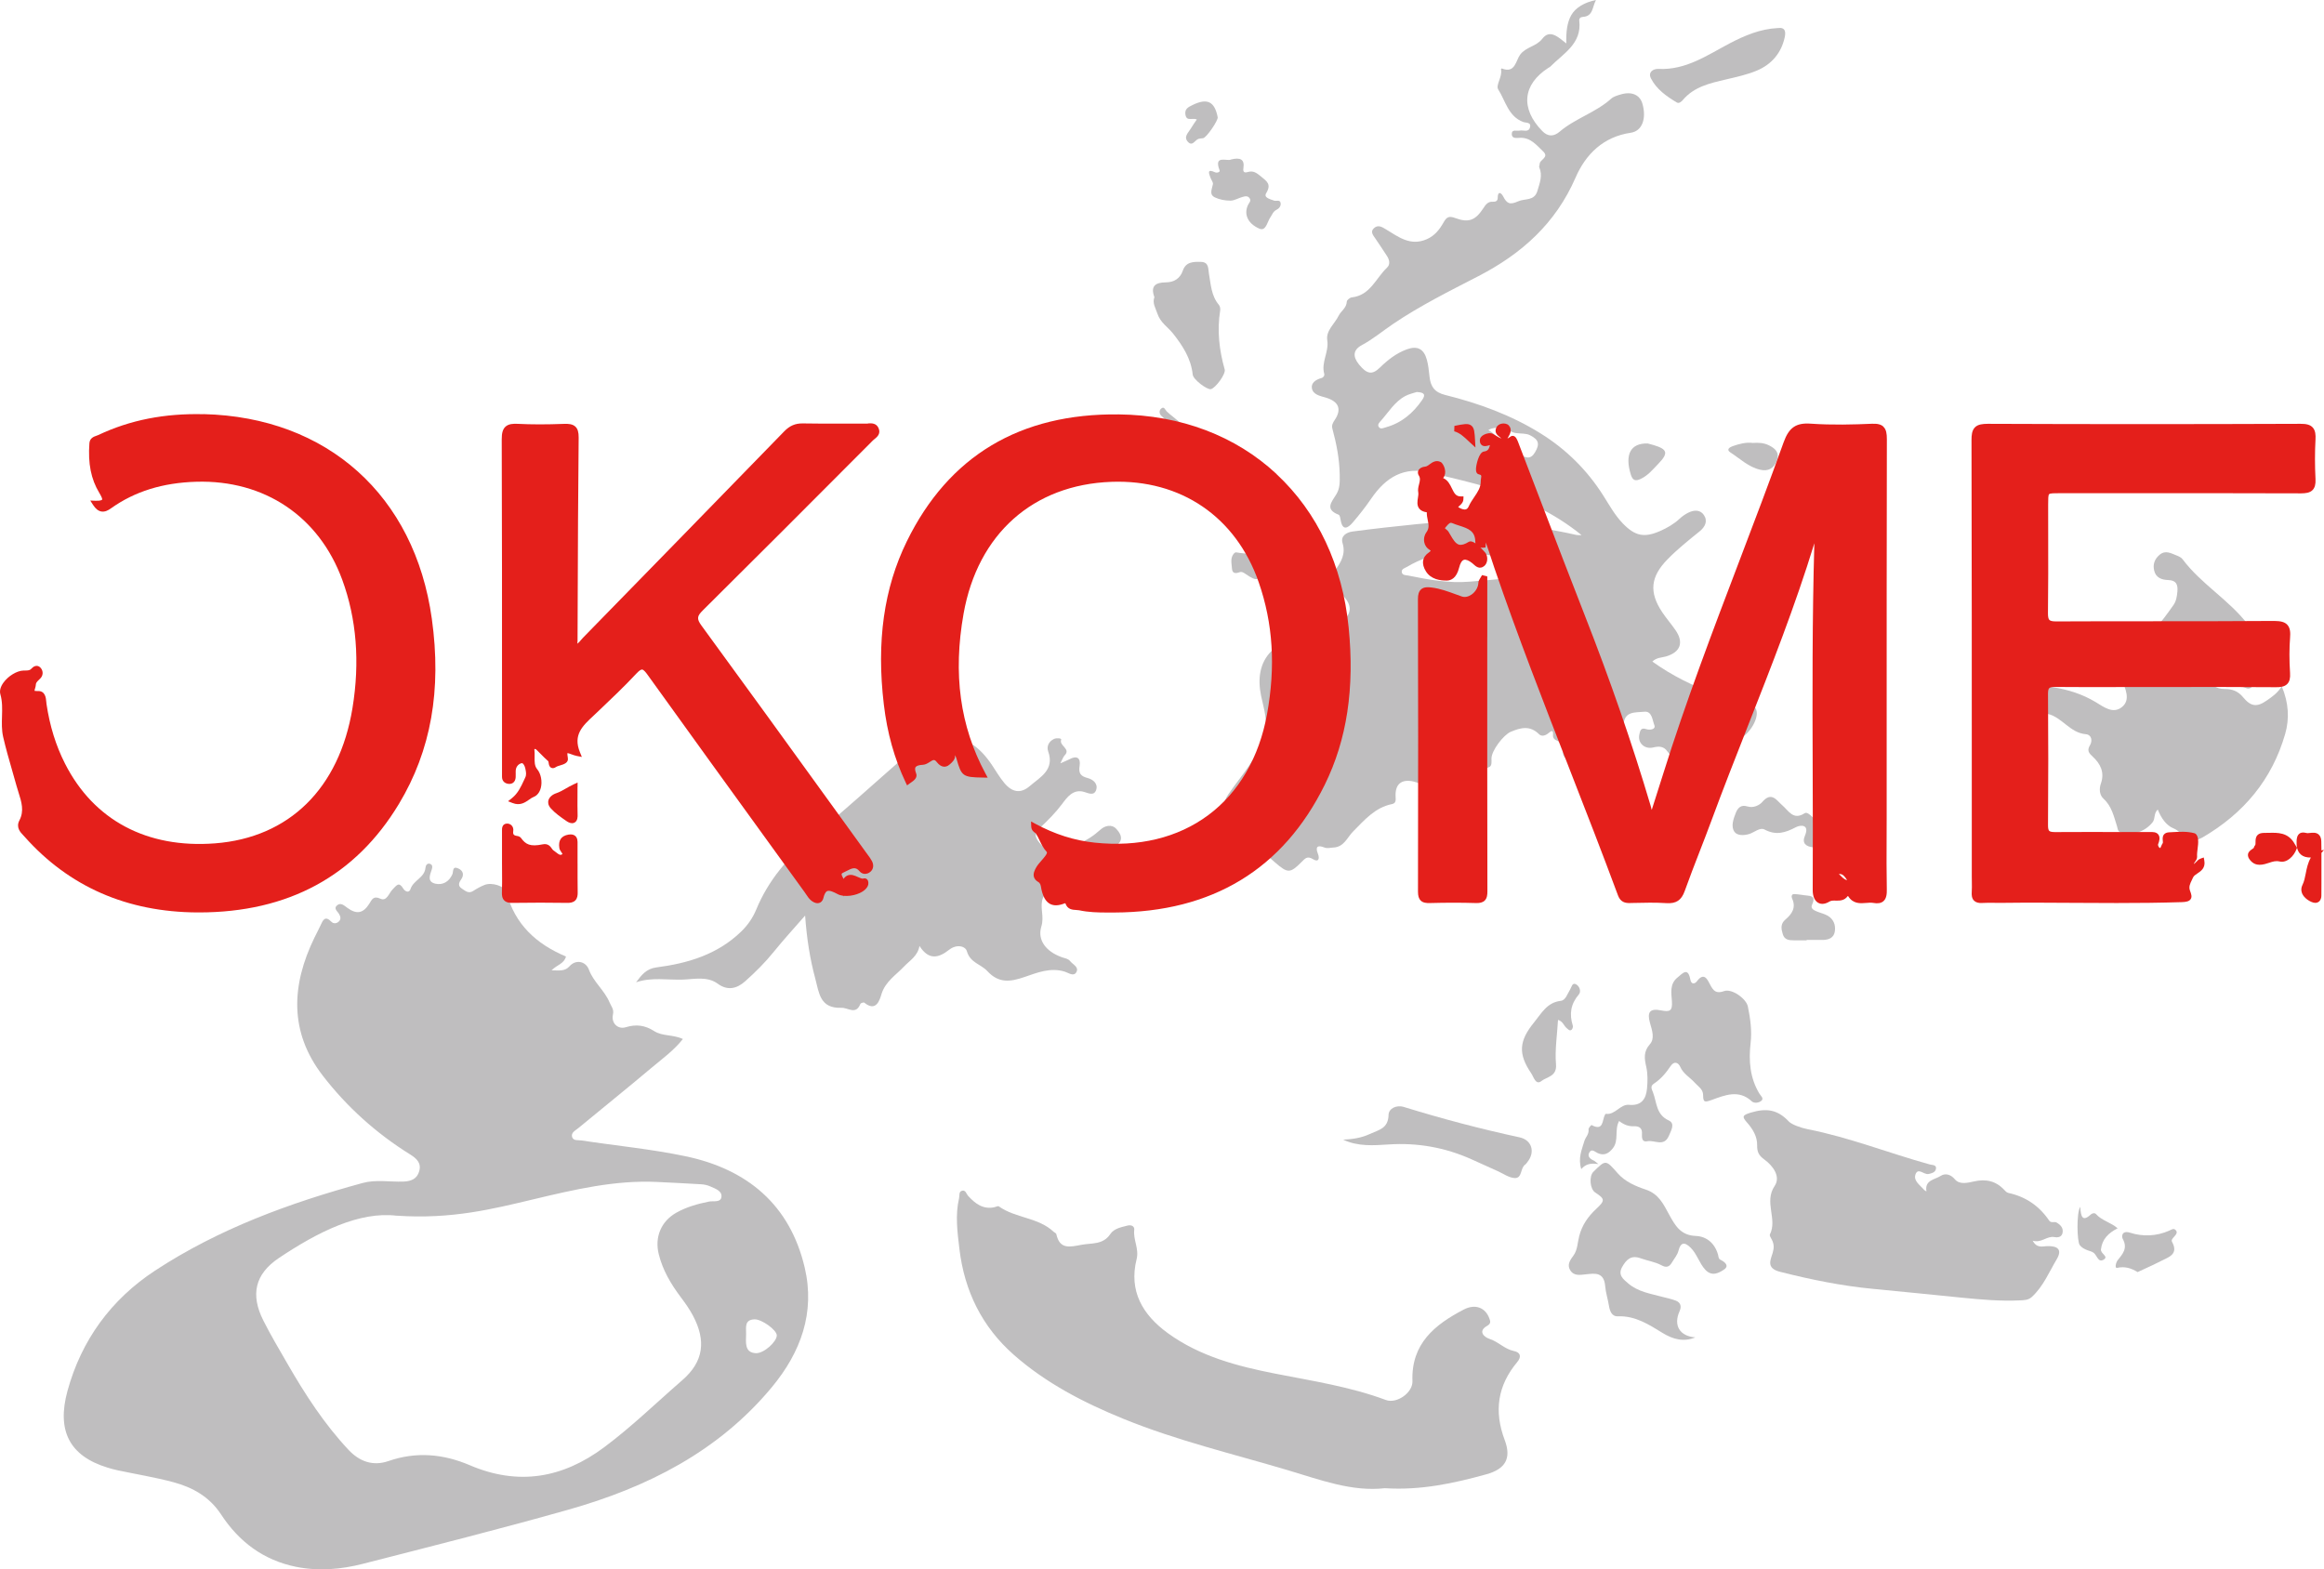<?xml version="1.0" encoding="UTF-8"?>
<svg id="Layer_2" data-name="Layer 2" xmlns="http://www.w3.org/2000/svg" viewBox="0 0 834.68 563.68">
  <defs>
    <style>
      .cls-1 {
        fill: #e41f1b;
      }

      .cls-1, .cls-2 {
        stroke-width: 0px;
      }

      .cls-2 {
        fill: #bfbebf;
      }
    </style>
  </defs>
  <g id="Livello_1" data-name="Livello 1">
    <g>
      <g>
        <path class="cls-2" d="M271.53,486.06c2.97.04,7.47-4.21,7.46-6.39,0-1.93-5.41-5.86-8.02-5.77-3.72.14-2.95,3.02-3,5.23-.07,3.15-.62,6.74,3.55,6.93M142.48,436.68c-13.36-1.64-28.24,5.76-42.27,15.16-8.71,5.83-10.27,13.22-5.66,22.42,2.67,5.33,5.75,10.47,8.73,15.65,6.32,10.97,13.18,21.57,21.88,30.85,3.94,4.21,8.78,5.97,14.36,4.04,9.99-3.46,19.69-2.57,29.22,1.5,17.38,7.43,33.31,4.68,48.22-6.43,9.92-7.39,18.77-16.04,28.09-24.12,7.69-6.67,8.62-14.18,3.81-23.22-1.23-2.31-2.77-4.49-4.35-6.59-3.54-4.7-6.49-9.67-7.92-15.46-1.51-6.09.82-11.79,6.32-14.89,3.66-2.06,7.65-3.17,11.77-4,1.52-.31,4.3.5,4.45-1.82.13-2.09-2.35-2.86-4.1-3.65-.99-.44-2.13-.67-3.22-.74-5.26-.32-10.53-.57-15.8-.83-15.18-.72-29.77,2.75-44.37,6.22-14.72,3.5-29.43,7.24-49.18,5.89M203.29,343.54c-.77,2.75-3.26,3-5.19,5,2.76.01,4.76.44,6.47-1.49,2.19-2.48,5.78-1.88,6.96,1.28,1.65,4.45,5.58,7.38,7.41,11.76.62,1.48,1.64,2.41,1.2,4.35-.68,2.98,1.71,5.42,4.6,4.54,3.77-1.16,6.92-.72,10.2,1.38,2.97,1.91,6.81,1.19,10.32,2.85-3.26,4.13-7.4,7.09-11.24,10.32-8.7,7.34-17.59,14.45-26.36,21.72-1,.83-2.69,1.59-2.17,3.2.45,1.4,2.19,1.02,3.33,1.19,12.48,1.91,25.1,3.09,37.44,5.69,22.08,4.64,37.44,17.37,42.75,39.96,3.81,16.21-1.4,30.44-11.78,42.96-19.24,23.19-44.86,36.03-73.16,44.04-24.46,6.92-49.13,13.12-73.76,19.43-7.83,2.01-15.85,2.7-23.94,1.08-11.75-2.36-20.57-9.04-26.96-18.8-4.22-6.43-10.23-9.74-17.17-11.61-6.56-1.76-13.3-2.85-19.96-4.26-1.22-.26-2.43-.6-3.62-.96-13.84-4.22-18.3-13.39-14.43-27.54,4.99-18.26,15.68-32.88,31.45-43.23,22.88-15.01,48.32-24.31,74.58-31.48,4.74-1.29,9.7-.34,14.55-.5,2.85-.09,4.97-.94,5.76-3.76.83-2.96-1-4.58-3.3-6.01-12.15-7.57-22.69-17.04-31.39-28.34-12.06-15.68-11.24-32.42-2.97-49.47.73-1.5,1.53-2.97,2.22-4.48.86-1.9,1.62-3.6,3.91-1.25.69.71,1.82.7,2.65-.11.85-.83.64-1.73.11-2.66-.56-1-2.16-2-.71-3.18,1.34-1.09,2.55.13,3.67.94,3.31,2.41,5.64,2,7.83-1.42.97-1.52,1.43-3.06,4.09-1.85,2.23,1.02,3.04-2.07,4.31-3.35,1.49-1.5,2.26-2.9,3.87-.27.65,1.07,2.09,1.64,2.57.13,1.02-3.16,5.08-4.06,5.38-7.66.07-.76.56-1.76,1.63-1.39.98.33.89,1.22.6,2.1-.66,1.98-1.7,4.36,1.35,5.03,2.67.58,4.85-.72,6.06-3.33.44-.94-.09-3.08,2.02-2.2,1.81.76,2.38,2.29,1.1,4.07-.85,1.18-1.12,2.3.28,3.2,1.24.79,2.4,1.99,4.13.84,1.27-.84,2.64-1.57,4.05-2.14,2.58-1.04,7.26.38,7.86,2.66,3,11.46,10.67,18.56,21.4,23.06"/>
        <path class="cls-2" d="M508.82,140.81c-1.07.37-2.74.7-4.17,1.48-3.77,2.04-5.92,5.75-8.68,8.83-.55.61-1.31,1.37-.81,2.18.65,1.05,1.71.42,2.62.17,5.62-1.56,9.74-5.09,13-9.8,1.33-1.92.8-2.75-1.96-2.86M534.55,154.48c3.92,2.22,4.76,5.22,3.03,8.96-.4.85-1.14,1.93.01,2.57,1.23.68,2.3-.31,2.65-1.3,1.3-3.66,3.48-2.64,5.86-1.35,1.9,1.03,3.57,1.84,5.18-.84,1.82-3.03,1.41-4.6-1.81-6.21-2.83-1.41-7.36.76-8.64-3.99-.01-.04-.93-.03-1.09.2-1.18,1.64-3.35.72-5.2,1.97M559.87,205.32c-8.57-2.04-16.22-3.99-23.93-5.67-10.62-2.31-20.95-1.8-30.56,3.94-.79.47-2.08.73-1.92,1.91.17,1.21,1.5,1.07,2.39,1.25,7.21,1.47,14.49,2.8,21.84,2.19,10.47-.86,20.97-1.68,32.18-3.62M567.98,192.17c-9.72-7.89-20.63-12.93-32.17-16.64-7.14-2.3-14.5-3.83-21.77-5.69-9.78-2.51-16.32,1.6-21.58,9.29-2.03,2.97-4.27,5.83-6.62,8.56-1.75,2.04-3.67,3.11-4.34-.93-.11-.66-.29-1.7-.7-1.86-5.11-1.97-2.53-4.59-.84-7.36,1.29-2.11,1.25-4.32,1.21-6.96-.1-5.77-1.16-11.18-2.64-16.62-.32-1.2.18-2.12.83-3.08,2.66-3.95,1.42-6.74-3.33-8.1-1.94-.56-4.49-1.05-4.86-3.35-.32-1.95,1.49-3.09,3.39-3.62.79-.22,1.23-.9,1.04-1.58-1.14-4.13,1.75-7.82,1.1-12-.55-3.51,2.69-5.94,4.11-8.86.8-1.64,2.82-2.72,2.91-5.06.02-.54,1.12-1.42,1.79-1.49,6.64-.72,8.64-6.91,12.65-10.68,1.23-1.15.89-2.83-.05-4.24-1.38-2.08-2.73-4.19-4.15-6.24-.81-1.17-1.88-2.39-.54-3.66,1.52-1.44,2.98-.45,4.48.46,4.43,2.68,8.65,6,14.48,3.49,2.97-1.28,4.67-3.57,6.1-6.08,1.12-1.98,1.96-2.37,4.2-1.54,4.8,1.79,7.22.78,9.99-3.41.86-1.3,1.66-2.6,3.53-2.45.94.07,1.71-.29,1.71-1.34,0-2.64,1.25-1.96,1.97-.57,1.32,2.56,2.33,3.13,5.38,1.76,2.43-1.1,5.81-.02,6.91-3.74.82-2.79,1.96-5.53.66-8.49-.14-.31.14-.79.15-1.2.03-1.61,3.53-2.31,1.27-4.47-2.38-2.27-4.52-5.06-8.32-4.91-1.28.05-2.91.36-2.96-1.3-.06-1.91,1.75-1.06,2.86-1.3,1.25-.27,3.11.76,3.66-1.08.61-2.01-1.46-1.65-2.42-2.01-5.4-2.03-6.35-7.61-8.97-11.69-1.01-1.57,1.63-4.63.99-7.28-.02-.06.23-.29.29-.26,4.82,1.94,5.01-2.83,6.59-4.95,2.12-2.84,5.79-2.9,7.98-5.74,2.68-3.48,5.64-.64,8.61,1.71-.13-3.93.24-7.52,1.79-10.2,1.53-2.66,4.7-4.56,8.84-5.39-1.39,2.69-1,5.84-4.74,6.06-.83.05-1.33.54-1.24,1.34.97,8.31-5.73,11.78-10.41,16.52-.19.19-.47.29-.7.44-9.26,5.97-10.08,14.6-2.2,22.68,2.05,2.11,4.16,2.03,6.26.24,5.62-4.79,12.98-6.87,18.5-11.85.88-.79,2.21-1.16,3.4-1.51,3.94-1.18,6.89.1,7.82,3.29,1.53,5.29-.04,9.85-4.15,10.45-9.92,1.45-16.22,7.74-19.85,16.1-7.16,16.47-19.32,27.36-34.9,35.41-10.36,5.35-20.84,10.55-30.55,17.11-3.79,2.56-7.29,5.51-11.37,7.7-3.11,1.68-3.26,4.09-.98,6.9,2.84,3.51,4.74,3.86,7.53,1.13,2.82-2.76,5.86-5.13,9.57-6.51,3.83-1.43,6.19-.26,7.28,3.68.55,1.99.73,4.09.97,6.15.4,3.47,1.73,5.55,5.62,6.52,12.04,2.99,23.66,7.21,34.28,13.82,9.23,5.75,16.74,13.2,22.56,22.41,2.15,3.4,4.1,6.95,6.92,9.88,4.4,4.57,7.7,5.28,13.45,2.75,2.54-1.12,4.95-2.5,7.01-4.43.9-.84,1.95-1.57,3.04-2.12,2.03-1.03,4.3-1.18,5.65.81,1.49,2.18.41,4.3-1.49,5.84-3.99,3.23-8.01,6.43-11.61,10.12-6.06,6.22-6.68,11.76-1.82,19.02,1.47,2.19,3.22,4.19,4.72,6.36,3.08,4.45,1.79,7.95-3.43,9.47-1.55.45-3.3.32-4.88,1.83,7.14,5.11,14.8,8.87,22.88,11.78,3.79,1.36,7.68,2.44,11.53,3.64,1.17.37,2.44.46,2.93,1.96,1.14,3.48-3.42,10.08-7.05,10.59-4.28.6-9.36-.62-11.98,4.51-.26.52-.69.79-1.35.72-3.83-.36-8.02,4.12-11.52-.89-1.29-1.84-2.91-1.99-5.11-1.46-3.23.77-5.71-1.76-4.99-4.71.27-1.11.43-2.58,2.43-1.88,1.32.46,3.59.14,2.95-1.43-.71-1.72-.8-5.12-3.61-4.81-3.05.34-7.41-.39-7.42,5.01,0,1.54-1.68,2.13-2.81,2.87-4.74,3.13-9.51,6.21-14.28,9.29-1.99,1.29-5.09-.45-4.65-2.96.39-2.23-.3-3.07-2.04-3.75-.98-.38-1.7-.95-1.59-2.14.15-1.71-.5-1.63-1.56-.69-1.04.92-2.48,1.4-3.42.47-3.25-3.24-6.57-2.43-10.22-.88-2.55,1.08-6.93,6.74-6.9,9.63.01,1.13.22,2.62-.85,3.04-3.78,1.48-5.72,5.77-10,6.39-1.02.15-1.77.75-2.42,1.51-1.31,1.52-2.62,1.31-3.85-.1-1.61-1.84-3.44-2.65-5.92-1.79-1.68.58-3.25-.43-4.86-.81-4.43-1.03-6.78.91-6.53,5.44.06,1.18.19,2.34-1.28,2.64-6.12,1.23-9.88,5.72-13.98,9.84-2.15,2.16-3.24,5.63-7.17,5.78-1.07.04-2.04.42-3.17-.03-2.23-.89-3.39-.44-2.31,2.24.72,1.79.2,3.18-1.74,1.97-2.09-1.31-2.89-.23-4.11.99-4.15,4.15-4.96,4.14-9.56.16-1.77-1.53-3.51-3.12-5.26-4.68-.21-.19-.57-.41-.56-.59.4-5.64-4.3-4.03-7.16-5.14-5.79-2.25-7.35-8.81-3.81-14,4.6-6.73,10.27-12.74,12.85-20.82,1.65-5.18-.1-9.96-1.06-14.63-1.25-6.08-.54-11.9,3.81-16.13,1.78-1.73,3.71-.38,5.48-.74,3.35-.69,6.22-.83,9.49,1.15,2.29,1.39,4.13-1.61,4.44-3.63.43-2.83,1.9-4.17,4.07-5.71,6-4.25,5.97-7.74.47-12.51-2.51-2.18-3.19-4.66-1.04-7.66,2.02-2.82,3.74-5.71,2.54-9.61-.79-2.55,1.45-3.87,3.56-4.15,7.7-1.03,15.42-1.86,23.15-2.65,10.81-1.1,21.62-1.08,32.44-.03,8.3.81,16.52,2,24.65,3.87.63.15,1.31.08,1.97.11"/>
        <path class="cls-2" d="M497.5,534.54c-11.93,1.4-23.45-3.04-35.15-6.51-19.7-5.85-39.74-10.6-58.83-18.38-14.23-5.8-27.8-12.79-39.41-23.01-11.43-10.07-17.73-22.94-19.53-38.02-.72-6.07-1.55-12.15-.12-18.23.23-.99-.23-2.52,1.28-2.72,1.13-.15,1.34,1.21,1.97,1.89,2.53,2.74,5.33,4.95,9.44,4.07.54-.11,1.28-.53,1.58-.32,6,4.3,14.17,3.91,19.71,9.16.3.28.87.47.94.79,1.21,5.61,4.81,4.66,9.01,3.87,3.77-.71,7.75.06,10.39-3.87,1.35-2.01,3.93-2.46,6.21-3.05,1.27-.33,2.54.22,2.38,1.54-.43,3.58,1.79,6.75.85,10.54-2.88,11.48,2.2,20.01,11.19,26.55,11.53,8.38,25,11.89,38.69,14.58,13.35,2.63,26.81,4.66,39.65,9.45,3.88,1.44,9.7-2.59,9.54-6.78-.49-13.45,8-20.28,18.43-25.71,4.12-2.14,7.73-.72,9.18,3.15.41,1.1.64,1.9-.79,2.71-3.58,2.02-.81,4.15.76,4.64,3.24,1.02,5.5,3.72,8.87,4.4,2.36.47,2.79,2.04,1.19,3.96-7.07,8.45-8.41,17.65-4.5,28.03,2.46,6.52.3,10.38-6.6,12.29-11.65,3.22-23.46,5.81-36.36,5"/>
        <path class="cls-2" d="M380.76,274.2c1.78-.78,2.54-1.04,3.23-1.43,2.71-1.51,4.23-.58,3.76,2.35-.44,2.72.41,3.69,2.94,4.36,1.8.48,3.73,1.94,3.02,4.2-.7,2.2-2.57,1.34-4.21.81-4.04-1.3-6.34,2.01-8.04,4.29-2.36,3.16-5.07,5.86-7.88,8.5-2.03,1.91-2.13,3.18-.2,5.51,2,2.41,5.83,4.44,3.55,9-.74,1.48.83,3.38,2.1,4.74,1.06,1.13,1.32,2.42-.42,2.89-4.47,1.21-4.78,4.27-4.36,8.15.18,1.66.31,3.44-.26,5.29-1.43,4.68,1.52,8.91,7.46,11,1.05.37,2.17.46,2.89,1.37.97,1.23,3.29,2.14,2.23,3.98-.97,1.69-2.81.22-4.14-.19-5.15-1.62-9.98.37-14.51,1.93-5.2,1.79-9.27,2.27-13.36-2.18-2.25-2.44-6.11-2.92-7.3-7.09-.53-1.86-3.65-2.66-6.38-.52-3.62,2.84-7.23,3.99-10.64-1.38-.67,3.69-3.48,5.2-5.58,7.42-2.85,3.02-6.7,5.36-8.08,9.91-.66,2.18-1.93,6.48-6.17,3.04-.22-.18-1.27.14-1.39.44-1.64,4.11-4.39,1.32-6.85,1.41-7.73.29-7.99-5.39-9.37-10.53-1.91-7.11-3.05-14.33-3.64-22.6-4.08,4.69-7.77,8.69-11.17,12.91-3.16,3.92-6.71,7.46-10.44,10.76-2.81,2.49-6.14,3.47-9.77.81-3.76-2.76-8.43-1.63-12.48-1.48-5.56.2-11.26-.95-16.85.97,1.94-2.62,3.71-4.88,7.25-5.34,11.33-1.46,22.01-4.64,30.52-12.91,2.34-2.27,4.15-4.9,5.38-7.87,4.41-10.68,11.62-19.02,20.49-26.33,11.02-9.09,21.59-18.74,32.35-28.15,4.03-3.53,8.46-6.37,13.88-7.13,8.31-1.17,13.65,3.31,17.94,9.68,1.47,2.19,2.8,4.51,4.49,6.51,2.8,3.32,5.85,3.86,9.1,1.05,3.68-3.18,8.99-5.77,6.61-12.44-.64-1.79.2-3.61,2.13-4.5.89-.4,2.72-.24,2.54.25-.86,2.29,3.64,3.27,1.21,5.71-.45.46-.65,1.16-1.54,2.85"/>
        <path class="cls-2" d="M730.05,445.62c1.46,2.79,3.42,2.06,5.07,1.99,4.12-.17,5.55,1.36,3.57,4.7-2.77,4.65-4.84,9.8-8.97,13.57-1.25,1.14-2.77,1.14-4.3,1.21-6.96.33-13.87-.29-20.79-.97-10.62-1.06-21.23-2.15-31.85-3.16-11.35-1.08-22.46-3.34-33.52-6.15-5.06-1.29-3.31-4.33-2.58-6.82.53-1.82.48-3.15-.3-4.68-.31-.62-.92-1.49-.71-1.9,2.79-5.53-2.21-11.59,1.7-17.41,2.28-3.38-.59-7.28-3.75-9.56-1.97-1.42-2.57-2.72-2.53-5.1.06-3.08-1.55-5.79-3.6-8.1-1.88-2.12-1.77-2.67,1.3-3.59,5.47-1.65,9.56-1.23,13.71,3.21.98,1.05,4.3,2.26,6.68,2.73,15.02,2.94,29.23,8.62,43.91,12.67.9.25,2.64.07,2.18,1.78-.3,1.09-1.57,1.46-2.7,1.66-1.59.28-3.76-2.49-4.64.23-.74,2.28,1.75,3.81,3.13,5.47.16.2.44.3.84.55-.73-4.12,3.06-4.23,5.12-5.58,1.45-.95,3.43-.74,5.09,1.23,1.68,2,4.57,1.28,6.86.76,4.24-.97,7.85-.18,10.82,2.99.49.53.89,1,1.6,1.16,6.19,1.34,11.02,4.67,14.57,9.9.7,1.03,1.89.26,2.66.71,1.35.78,2.5,1.9,2.17,3.66-.3,1.6-1.65,1.8-2.94,1.57-2.75-.48-4.64,2.26-7.83,1.29"/>
        <path class="cls-2" d="M805.39,241.82c1.3.67,2.37,1.04,3.19,1.71.76.63,1.06,1.65.55,2.66-.52,1.03-1.49,1.39-2.46.95-1.86-.83-3.98-.55-5.75-2.1-2.07-1.8-4.91-2.32-8.14-2.68.94,3.63,3.05,5.14,6.28,5.12,2.68-.02,4.81.83,6.55,2.95,2.8,3.39,4.95,3.68,8.55,1.16,1.89-1.32,3.84-2.62,5.34-5.08,2.51,5.95,2.81,11.65,1.23,17.13-4.72,16.4-14.92,28.55-29.64,37.14-4.96,2.89-7.14-1.9-10.47-3.24-2.6-1.05-4.4-3.66-5.65-6.77-1.51,1.39-.81,3.27-1.86,4.59-2.76,3.46-7.59,5.09-11.62,3.53-.95-.37-.89-1.28-1.14-2.06-1.13-3.52-1.87-7.18-4.83-9.9-1.5-1.38-1.65-3.55-.98-5.47,1.41-3.99-.12-7.09-2.92-9.67-1.42-1.31-2.15-2.19-.98-4.14.95-1.59.57-3.76-1.52-3.93-5.68-.48-8.48-6.06-13.65-7.29-.25-.06-.43-.35-.67-.48-4.73-2.69-4.59-2.61-2.05-7.44,1.17-2.23,2.82-1.93,4.57-1.66,5.39.83,10.48,2.44,15.25,5.28,2.84,1.69,6.3,4.5,9.55,1.83,3.23-2.65,1.12-6.48.12-9.71-1.85-6.04-1.31-7.2,3.64-10.79,6-4.35,10.57-10.16,14.78-16.21.95-1.37,1.21-3.07,1.36-4.77.22-2.46-.38-4.04-3.26-4.13-2.32-.07-4.48-.79-5.09-3.44-.51-2.21.16-4.09,1.92-5.6,2.17-1.86,4.2-.53,6.23.24.76.29,1.62.72,2.08,1.35,6.7,8.94,16.68,14.57,23.47,23.45,6.3,8.24,5.23,10.94-2,17.45"/>
        <path class="cls-2" d="M581.53,402.63c-1.78,3.25-.01,6.92-2.25,9.8-1.52,1.95-3.16,2.76-5.4,1.78-1.11-.48-2.22-1.83-3.11-.15-.71,1.35.4,2.27,1.66,2.82.33.14.59.44,1.65,1.25-2.74-.4-4.55-.05-6.15,1.8-1.23-3.89.19-6.95,1.1-10.05.42-1.42,1.74-2.49,1.51-4.22-.06-.49.99-1.6,1.07-1.55,4.46,2.37,3.76-1.85,4.85-3.74.07-.12.2-.3.28-.29,3.41.48,5.13-3.53,8.37-3.23,4.41.41,6.08-2.08,6.43-5.84.24-2.61.3-5.26-.29-7.88-.65-2.84-1.04-5.4,1.33-8.06,1.81-2.03.78-5.02.04-7.59-1.12-3.94-.09-5.34,3.92-4.56,3.13.6,4.18.34,3.94-3.29-.19-2.81-.88-6.18,1.97-8.48,1.86-1.5,3.79-3.95,4.66.76.32,1.75,1.58,1.59,2.36.54,2.56-3.42,3.81-.56,4.69,1.15,1.2,2.32,2.18,3.45,5.1,2.39,2.7-.98,7.92,2.69,8.5,5.55.89,4.34,1.5,8.64.98,13.17-.72,6.26-.26,12.49,3.17,18.13.46.76,1.67,1.67.74,2.52-.9.82-2.63,1.03-3.5.22-4.65-4.34-9.68-2.18-14.28-.52-2.51.9-3.17,1.04-3.18-1.63,0-2.24-1.73-3.1-3.01-4.54-1.69-1.89-4.09-3.13-5.2-5.68-.61-1.41-2.09-2.34-3.49-.26-1.63,2.42-3.48,4.66-5.97,6.28-1.42.93-.8,1.95-.31,3.22,1.38,3.62,1.06,7.91,5.65,10.02,2.35,1.08.87,3.53.03,5.51-1.76,4.1-5.14,1.44-7.7,1.94-2.27.44-1.95-1.6-1.96-3.16-.02-1.83-1.47-2.29-2.93-2.22-2,.09-3.68-.63-5.29-1.9"/>
        <path class="cls-2" d="M608.87,480.38c-4.18,1.78-8.11.63-11.69-1.56-5-3.06-9.84-6.25-16.09-6.01-2.29.09-2.93-2.01-3.22-3.76-.39-2.38-1.18-4.85-1.35-7.02-.41-5.18-3.69-4.63-6.69-4.33-2.34.23-4.56.77-5.92-1.52-1.15-1.93,0-3.57,1.24-5.25,1.46-1.99,1.43-4.67,2.05-7,1.05-3.99,3.2-7,6.08-9.69,3.24-3.03,3.2-3.57-.37-5.92-1.87-1.23-2.26-5.82-.63-7.43,4.51-4.44,4.41-4.35,8.8.62,2.62,2.97,6.45,4.6,9.95,5.76,4.81,1.59,6.47,5.4,8.46,9.02,2.19,3.98,4.15,7.44,9.54,7.65,3.98.16,6.87,2.69,8.01,6.72.19.67.13,1.47.81,1.8,1.68.83,3.36,2.21,1.3,3.58-1.77,1.18-4.3,2.62-6.7.02-2.19-2.38-2.92-5.59-5.26-7.91-2.39-2.37-3.67-1.61-4.33,1.01-.44,1.73-1.54,2.86-2.35,4.28-1.01,1.76-2.15,1.92-3.76,1.05-2.35-1.27-5.01-1.61-7.47-2.51-3.47-1.27-5.16.43-6.67,3.1-1.65,2.92.44,4.42,2.19,5.93,3.51,3.02,8.01,3.66,12.28,4.82,1.61.44,3.26.75,4.8,1.35,1.75.68,2.11,2.1,1.36,3.76-2.32,5.17.04,9.01,5.64,9.44"/>
        <path class="cls-2" d="M414.61,106.74c-1.48-4.02.36-5.29,4.17-5.32,2.81-.03,5.05-1.32,6.04-4.21,1.1-3.22,3.82-3.21,6.52-3.14,2.9.08,2.54,2.42,2.86,4.24.69,3.88.82,7.93,3.56,11.18.4.47.58,1.35.48,1.98-1.16,7.22-.36,14.27,1.62,21.25.45,1.59-3.21,6.59-4.95,7.06-1.26.34-6.35-3.4-6.54-5.23-.6-5.76-3.62-10.38-7.02-14.69-1.9-2.41-4.62-3.96-5.69-7.29-.63-1.96-1.83-3.62-1.06-5.81"/>
        <path class="cls-2" d="M482.45,409.36c3.34-.18,6.4-.59,9.52-2.03,3.3-1.52,6.62-1.95,6.74-6.89.05-2.21,2.74-3.68,5.54-2.81,13.68,4.22,27.5,7.88,41.49,10.89,4.44.95,5.71,5.28,2.87,8.84-.26.32-.49.71-.82.94-1.82,1.25-1.02,4.96-3.76,4.85-2.07-.08-4.09-1.58-6.11-2.48-3.17-1.42-6.33-2.88-9.5-4.29-9.44-4.22-19.27-5.97-29.64-5.3-5.45.35-11.04.8-16.35-1.71"/>
        <path class="cls-2" d="M638.44,10.09c2.79-.42,2.98,1.34,2.55,3.32-1.24,5.7-4.76,9.73-9.99,11.94-3.54,1.49-7.39,2.31-11.16,3.2-5.71,1.34-11.4,2.59-15.44,7.37-.54.64-1.39,1.35-2.16.89-3.71-2.21-7.29-4.74-9.29-8.65-1.12-2.18.7-3.51,2.76-3.41,9.78.47,17.4-4.9,25.45-9.14,5.44-2.86,11.03-5.21,17.28-5.53"/>
        <path class="cls-2" d="M559.57,366.35c-.3,5.4-1.16,10.73-.72,15.95.37,4.4-3.29,4.46-5.22,5.99-2.08,1.65-2.8-1.48-3.65-2.72-4.82-7.05-4.43-11.69,1.01-18.35,2.67-3.26,4.6-7.15,9.61-7.73,1.7-.19,2.37-2.56,3.32-4.08.55-.87.73-2.6,2.14-1.85,1.22.65,1.93,2.54.99,3.64-2.91,3.4-3.49,7.03-2.17,11.18.14.43-.09,1.21-.43,1.49-.69.59-1.2-.13-1.73-.54-1.06-.83-1.32-2.45-3.15-2.99"/>
        <path class="cls-2" d="M442.08,57.3c3.28-.81,5.01-.17,4.5,3.09-.23,1.48.36,1.75,1.61,1.39,1.95-.57,3.12.31,4.68,1.59,2.21,1.81,3.82,2.81,1.89,6.02-.99,1.64,1.48,2.17,2.85,2.67.81.3,2.17-.51,2.35.98.12,1.02-.58,1.87-1.5,2.32-1.24.6-1.56,1.81-2.26,2.81-1.08,1.55-1.52,5-3.9,3.96-4.38-1.91-5.6-5.42-4.02-8.6.36-.72,1.13-1.32.58-2.23-.65-1.08-1.69-.82-2.61-.56-1.46.4-2.89,1.32-4.33,1.33-1.87,0-3.89-.36-5.57-1.16-2.2-1.05-1.03-3.02-.72-4.77.12-.68-.59-1.5-.87-2.27-.56-1.57-1.4-3.38,1.66-1.98.7.32,1.84-.11,1.62-.68-2.23-5.71,2.63-3.2,4.04-3.89"/>
        <path class="cls-2" d="M627.6,289.66c2.13.7,4.35-.45,5.33-1.59,3.35-3.91,5.16-.56,7.16,1.16,2.36,2.03,3.96,5.51,8.04,2.89.81-.52,1.84.46,2.55,1.09,2.27,2.02,4.49,4.09,6.68,6.19,1.28,1.22,1.29,2.66.57,4.2-.79,1.68-2.13,1.4-3.55,1.12-1.08-.21-2.2-.23-3.3-.37-2.53-.32-3.97-1.49-2.82-4.19,1.75-4.12-1.61-3.9-3.24-3.04-3.79,2-7.14,3.05-11.28.84-1.62-.87-3.61,1-5.44,1.59-2.03.65-4.45.61-5.4-.82-1.28-1.93-.35-4.52.51-6.72.74-1.87,1.93-3.07,4.18-2.33"/>
        <path class="cls-2" d="M648.86,337.76c-1.52,0-3.04,0-4.56,0-1.71-.01-3.36-.12-3.99-2.17-.59-1.93-.91-3.73.92-5.28,2.36-2,3.93-4.3,2.41-7.59-.29-.63-.2-1.6.72-1.57,1.64.04,3.26.41,4.9.55,2.65.22,2.3,1.5,1.51,3.38-.55,1.3.77,1.9,1.8,2.33,1.27.53,2.67.82,3.85,1.5,2.14,1.24,2.93,3.37,2.57,5.67-.35,2.27-2.18,3.02-4.32,3.04-1.93.01-3.87,0-5.8,0v.15Z"/>
        <path class="cls-2" d="M767.74,456.92c-2.33-1.42-4.59-2.13-7.37-1.51-.94.21-.41-1.97.2-2.73,1.85-2.3,3.68-4.35,1.83-7.68-.45-.81-.42-3.19,2.7-2.2,4.54,1.44,9.4,1.26,13.95-.74.76-.33,1.56-.97,2.28-.3,1,.94.12,1.74-.49,2.48-.45.54-1.11,1.13-.74,1.81,2.46,4.51-1.21,5.49-3.97,6.9-2.71,1.39-5.51,2.62-8.38,3.97"/>
        <path class="cls-2" d="M386.86,303.29c3.47-1.41,6.03-3.17,8.4-5.31,1.55-1.4,4.02-2.06,5.67-.24,1.26,1.39,2.73,3.39.62,5.49-.76.75-.73,1.72-.54,2.73.67,3.58-2.22,4.74-4.54,5.42-2.09.61-4.47-.31-5.1-3.06-.51-2.25-2.46-3.22-4.51-5.03"/>
        <path class="cls-2" d="M747.13,433.46c.21,3.51.78,5.56,3.76,2.8.53-.49,1.44-.69,1.91-.16,2.04,2.32,5.23,2.92,7.76,5.09-3.32,1.72-5.54,3.86-5.99,7.55-.2,1.6,2.86,2.52,1.02,3.69-2.02,1.29-2.43-1.52-3.63-2.43-.64-.48-1.52-.64-2.29-.94-1.04-.41-2.01-.91-2.72-1.83-.96-1.24-1.24-11.42.19-13.77"/>
        <path class="cls-2" d="M629.54,159.1c2.06-.14,3.98-.04,5.79.86,2.35,1.16,3.92,2.66,2.8,5.57-1.07,2.77-3.08,3.84-5.92,3.2-4.21-.95-7.26-3.98-10.73-6.22-1.64-1.06-.2-1.9.83-2.26,2.36-.82,4.78-1.46,7.24-1.15"/>
        <path class="cls-2" d="M591.82,159.3c.53.14,1.34.34,2.13.58,4.96,1.49,5.34,2.89,1.65,6.71-1.92,1.99-3.69,4.18-6.28,5.41-1.88.89-2.92.7-3.63-1.62-2.17-7.11-.09-11.28,6.12-11.08"/>
        <path class="cls-2" d="M429.86,42.9c-1.61-.66-3.64.8-4.09-1.63-.4-2.14.97-2.78,2.61-3.58,5.18-2.52,7.87-1.27,8.96,4.41.22,1.18-4.01,7.32-5.21,7.53-.54.1-1.1.08-1.63.23-1.3.37-2.18,2.88-3.84,1.1-1.69-1.81.16-3.3,1.02-4.78.61-1.05,1.34-2.03,2.17-3.27"/>
        <path class="cls-2" d="M444.03,198.42c3.71.62,6.64.57,9.6.05,1.08-.19,2.35-.24,2.97.91.8,1.49-.57,2.19-1.37,3.08-.49.54-1.16.61-1.48,1.66-1.41,4.67-2.27,4.85-6.32,2.09-.69-.47-1.41-.99-2.29-.66-1.42.53-2.56.44-2.67-1.33-.12-1.88-.73-3.9.81-5.52.33-.34,1-.35.76-.28"/>
        <path class="cls-2" d="M413.78,163.17c-3.07,1-3.51,3.75-4.77,6.44-2.14-3.71-5.62-5.59-7.37-9.11-.94-1.89-.64-2.9,1.27-2.54,2.19.42,6.23-2.52,6.25,3.06,0,.72,3.01,1.43,4.62,2.15"/>
        <path class="cls-2" d="M426.6,155.57c-2.83-.02-4.72.67-5.29,3.31-.24,1.11-.92,2.22-2.27,1.88-1.02-.26-2.16-.81-2.79-1.6-.87-1.08.11-2.11.92-2.83,2.6-2.31,2.92-4.5.05-6.86-.79-.65-1.05-1.86-.28-2.61,1.17-1.14,1.49.33,2.12.94,2.45,2.34,5.64,3.93,7.54,7.77"/>
      </g>
      <g>
        <path class="cls-1" d="M676.46,153.27c-.86-.82-2.14-1.15-4.16-1.06-6.51.29-14.2.51-21.95-.03-5.28-.38-7.83,1.37-9.74,6.67-5.12,14.28-10.61,28.71-15.92,42.66-9.45,24.83-19.22,50.51-27.31,76.34-1.03,3.3-2.08,6.59-3.15,9.92l-1,3.14c-.08-.22-.14-.46-.2-.73-.05-.22-.1-.43-.16-.64-6.61-22.3-14.41-44.85-23.86-68.95-5.09-12.98-10.15-26.22-15.05-39.03-2.74-7.18-5.49-14.36-8.25-21.53l-.17-.46c-.62-1.69-1.06-2.73-1.93-2.97-.39-.1-.8-.02-1.12.24-.39.31-.74.52-1.08.67.08-.14.15-.28.23-.41.68-1.18,1.62-2.79.23-4.31-.56-.61-1.61-.76-2.41-.64-.94.15-1.69.66-2.04,1.42-.83,1.79.39,2.75,1.11,3.33.26.21.51.41.69.63-.58-.22-1.2-.58-1.94-1.04-.34-.21-.68-.42-1.04-.62-.92-.52-2.36-.21-3.31.3-.86.46-1.37,1.1-1.42,1.8-.07.86.16,1.5.66,1.9.83.66,1.95.32,2.94,0,0,.09-.02.19-.05.3-.33,1.31-.89,1.85-2.07,2.01-1.92.26-2.82,4.97-2.88,6.16-.06,1.18.29,1.87,1.04,2.04.96.23.94.42.77,1.49-.05.34-.1.7-.1,1.06.03,2.15-1.13,3.84-2.35,5.64-.71,1.05-1.45,2.13-1.98,3.34-.25.56-.57.9-.98,1.03-.75.23-1.81-.19-2.55-.66-.11-.07-.19-.13-.25-.18.11-.11.27-.25.39-.35.61-.53,1.44-1.27,1.49-2.41l.04-1.03h-1.03c-1.69-.03-2.27-1.07-3.16-2.91-.65-1.35-1.43-2.97-3.11-3.67.01-.02.03-.04.04-.06.66-.89.85-2.02.54-3.27-.23-.95-.84-2.14-1.5-2.46-1.68-.82-2.99.14-3.95.84-.55.4-1.08.79-1.57.82-1.15.09-2.07.6-2.45,1.36-.29.58-.24,1.25.14,1.84.6.95.43,1.81.09,3.13-.23.9-.5,1.93-.28,3,.09.47-.02,1.17-.12,1.84-.21,1.3-.44,2.77.47,3.92.56.71,1.45,1.15,2.71,1.33,0,.02,0,.04,0,.05-.03.94.15,1.84.33,2.7.34,1.68.61,3.02-.52,4.49-.56.73-1,2.1-.72,3.51.23,1.19.92,2.15,2,2.79.23.13.3.23.31.23h0c-.02.08-.18.33-.56.58-2.49,1.63-2.89,4.16-1.11,6.93,1.79,2.79,5.08,3.28,7.53,3.23,1.46-.04,3.41-.87,4.34-4.61.4-1.6.98-2.58,1.69-2.82.7-.24,1.75.17,3.03,1.18.15.12.31.26.46.41.75.69,2.16,1.98,3.82.64.62-.49,1-1.28,1.09-2.2.09-.99-.17-2-.66-2.58-.27-.31-.94-1.08-1.77-1.88.32.07.65.09.99.06l.85-.09.09-1.76c.71,1.92,1.33,3.84,1.95,5.72.37,1.12.73,2.24,1.11,3.35,8.33,24.4,17.85,48.8,27.05,72.4,5.78,14.81,11.75,30.13,17.37,45.29.91,2.46,2.66,2.76,4.26,2.72l1.26-.03c3.91-.09,7.96-.19,11.9.07,3.47.22,5.35-1.03,6.53-4.33,1.71-4.78,3.58-9.6,5.39-14.27,1.42-3.66,2.89-7.44,4.27-11.19,4.18-11.33,8.68-22.76,13.03-33.82,8.38-21.31,17.04-43.32,23.88-65.66-.78,27.14-.69,54.71-.6,81.38.05,14.15.09,28.78.01,43.17-.01,2.25.69,3.88,1.97,4.6.32.18.83.38,1.5.38s1.55-.21,2.57-.84c.59-.37,1.36-.35,2.24-.33,1.32.03,3.09.07,4.29-1.62.05,0,.11.01.16.02,1.76,2.84,4.38,2.62,6.49,2.44.9-.08,1.76-.15,2.5-.01,1.63.3,2.82.1,3.65-.6,1.15-.97,1.27-2.69,1.24-4.23-.12-6.14-.1-12.4-.07-18.45,0-2.41.02-4.81.02-7.22v-27.13c0-35.7-.01-72.62.07-108.92,0-1.97-.2-3.49-1.23-4.47ZM663.39,316.09s-.09.02-.15.03c-.84-.22-1.58-.97-2.36-1.76-.14-.14-.28-.28-.42-.42.06-.01.11,0,.18-.02,1.22,0,1.85.82,2.74,2.18ZM527.54,194.61c-1.42.9-2.59,1.25-3.47,1.04-1.29-.32-2.21-1.88-3.17-3.54-.2-.34-.4-.69-.61-1.03-.25-.42-.61-.71-.93-.97-.14-.11-.33-.27-.42-.37.03-.05.08-.13.18-.25.11-.13.22-.26.34-.4.97-1.17,1.39-1.49,2.13-1.18.8.34,1.65.62,2.48.88,3.24,1.05,5.8,1.88,5.8,5.95,0,.15.02.29.07.44-.91-.61-1.79-.94-2.4-.55Z"/>
        <path class="cls-1" d="M458.51,170.29c-14.78-13.76-34.38-21.18-56.67-21.44-35.49-.43-61.13,14.92-76.16,45.62-8.23,16.81-10.93,35.96-8.25,58.54,1.22,10.31,3.79,19.47,7.83,28l.52,1.09.98-.72c.15-.11.3-.21.46-.32.92-.63,2.45-1.68,1.8-3.32-.28-.7-.53-1.65-.19-2.18.32-.49,1.2-.78,2.64-.85.94-.05,1.74-.56,2.44-1.01,1.33-.86,1.71-1.03,2.58.08.78.99,1.61,1.53,2.48,1.61.5.04,1.26-.05,2.04-.75l.27-.23c.68-.59,1.93-1.67,1.71-3.16.22.39.4.78.52,1.19,1.81,6.42,2.26,6.74,9.53,6.86l1.7.03-.81-1.5c-9.14-17-11.7-35.79-7.85-57.42,5.1-28.61,24.95-46.31,53.09-47.34,24.95-.92,44.72,12.57,52.91,36.08,5.13,14.75,6.11,30.25,2.98,47.39-2.84,15.55-10.13,28.09-21.09,36.24-10.94,8.14-25.06,11.56-40.81,9.89-7.34-.78-14.31-3-21.32-6.78l-1.53-.83.06,1.74c.05,1.43.91,2.02,1.37,2.33.09.06.22.15.25.18.54.78.94,1.63,1.37,2.53.66,1.39,1.33,2.82,2.59,4.17.42.45-.94,2.01-1.84,3.04-.7.79-1.42,1.62-1.89,2.42-.62,1.05-1.2,2.28-.89,3.47.2.75.72,1.37,1.56,1.86.73.42.89,1.11,1.05,2.11.04.22.07.43.11.61.63,2.76,1.62,4.4,3.13,5.18,1.39.71,3.11.63,5.27-.25.06,0,.14.03.21.05.73,2.21,2.59,2.29,3.84,2.36.39.02.76.04,1.07.1,3.32.72,6.7.81,10,.81.56,0,1.13,0,1.68,0h.93c35.23-.12,60.67-15.57,75.62-45.9,7.96-16.16,10.77-34.64,8.58-56.51-2.23-22.32-11.18-41.36-25.9-55.06Z"/>
        <path class="cls-1" d="M791.52,307.99l-1.11.39c-.76.27-1.32.86-1.76,1.34-.18.2-.45.48-.6.58-.05-.04-.08-.06-.09-.07.04-.16.28-.5.42-.71.36-.52.77-1.11.72-1.82-.06-.93.06-1.85.18-2.83.14-1.08.29-2.2.17-3.38-.02-.2-.22-1.92-1.33-2.21-2.59-.68-5.2-.53-7.72-.39-.44.02-.89.05-1.33.07-.82.04-1.42.28-1.83.74-.6.69-.52,1.55-.46,2.25.02.27.07.77-.01.88-.25.35-.41.75-.56,1.1-.1.24-.27.65-.33.71-.22-.04-.45-.24-.62-.53-.17-.31-.24-.67-.15-.89.39-.97.82-2.38.11-3.4-.72-1.03-2.09-.99-3.29-.96-.21,0-.43.01-.64.01h-.01c-3.08,0-6.17,0-9.25-.01-7.87-.02-16-.03-24,.02-1.08-.01-1.73-.13-2.03-.43-.3-.3-.44-.94-.44-1.95.12-15.78.12-31.72,0-47.37,0-1.01.14-1.64.44-1.95.31-.3.97-.42,2.05-.43,6.69.06,13.49.05,20.06.04,6.93-.01,13.86-.01,20.8-.02,12.64-.02,25.71-.03,38.56.07,1.44.01,3.04-.12,4.05-1.2.79-.83,1.09-2.04.97-3.92-.3-4.69-.29-8.84.01-12.69.13-1.62.11-3.43-1.01-4.63-.91-.97-2.32-1.35-4.74-1.36-14.57.11-29.39.11-43.71.11-11.31,0-23,0-34.5.06-1.34,0-2.13-.16-2.49-.53-.36-.37-.53-1.16-.51-2.49.12-9.38.1-18.92.08-28.15,0-3.6-.01-7.19-.01-10.79,0-1.97,0-3.4.35-3.74.37-.36,1.84-.36,3.88-.36h18.6c22.3-.01,45.36-.02,68.03.06,1.5-.02,3.11-.14,4.14-1.22.78-.82,1.11-2.05,1.02-3.86-.25-4.94-.25-9.76,0-14.33.08-1.49.02-3.17-1.04-4.29-.86-.91-2.15-1.3-4.37-1.28-38.46.15-76.24.15-112.3,0-1.73.02-3.48.14-4.59,1.25-1.11,1.11-1.26,2.86-1.25,4.58.11,41.93.1,84.56.1,125.79v31.11c0,.59,0,1.18.02,1.77.02,1.25.04,2.54-.04,3.78-.06.88-.03,2.14.83,3,.64.64,1.61.92,2.96.83,1.47-.09,2.98-.07,4.45-.05.91.01,1.81.03,2.71.01,8.77-.11,17.69-.06,26.31,0,4.89.03,9.84.06,14.82.06,7.77,0,15.61-.07,23.37-.32,1.5-.05,2.62-.25,3.17-1.06.58-.85.22-1.83-.19-2.97l-.04-.11c-.5-1.38,0-2.42.7-3.87.13-.28.27-.56.4-.85.26-.58.9-1.01,1.58-1.46,1.24-.82,2.94-1.95,2.47-4.58l-.21-1.15Z"/>
        <path class="cls-1" d="M73.16,148.78c-14.09-.35-26.48,2.1-37.88,7.49-.2.09-.42.17-.63.24-.9.31-2.4.82-2.54,2.69-.54,7.27.58,12.93,3.55,17.83.82,1.36,1.16,2.19,1,2.46,0,0-.29.45-2.32.38l-1.93-.08,1.05,1.62c.88,1.35,1.82,2.1,2.89,2.31,1.35.26,2.58-.46,3.49-1.11,8.55-6.1,18.6-9.22,30.71-9.57,24.46-.69,44.01,12.46,52.36,35.18,5.16,14.04,6.4,29.57,3.68,46.15-4.73,28.82-22.73,46.52-49.39,48.56-24.4,1.87-43.53-8.3-53.85-28.64-3.28-6.47-5.46-13.47-6.65-21.42-.04-.24-.06-.51-.08-.79-.1-1.29-.33-3.97-3.02-3.86-.12,0-.23,0-.33,0-.62,0-.84-.09-.86-.08-.03-.17.11-.64.2-.92.13-.44.26-.89.27-1.35,0-.59.45-1.06,1.18-1.77.16-.16.32-.31.47-.47.92-.96,1.04-2.35.29-3.46-.51-.76-1.11-.96-1.53-.99-.69-.06-1.37.29-2.02,1.01-.55.61-1.13.64-2.28.66-.21,0-.41,0-.63.01-2.32.08-5.38,1.94-7.11,4.32-1.09,1.5-1.47,2.96-1.11,4.23.74,2.59.66,5.16.58,7.88-.07,2.42-.15,4.92.41,7.38.93,4.06,2.1,8.13,3.23,12.05.54,1.87,1.08,3.73,1.59,5.6.21.77.46,1.54.7,2.31,1.08,3.42,2.1,6.64.33,10.03-1.33,2.54.32,4.27,1.42,5.42.17.18.34.35.49.53,15.9,17.87,36.75,27,61.96,27.13.2,0,.4,0,.6,0,32.1,0,56.27-13.13,71.85-39.02,11.5-19.12,15.36-40.87,11.79-66.49-6.16-44.23-37.55-72.39-81.93-73.48Z"/>
        <path class="cls-1" d="M311.81,152.13c-.22.01-.46,0-.66.03-2.7-.01-5.39,0-8.08,0-4.84.01-9.85.03-14.77-.07-2.66-.03-4.65.8-6.66,2.87-24.42,25.13-49.16,50.47-72.26,74.12-.27.27-.52.57-.77.87-.42.5-.81.96-1.26,1.27,0-.1.02-.22.03-.37.03-.22.05-.43.05-.64l.05-13.48c.07-19.52.14-39.7.35-59.55.02-1.91-.33-3.12-1.15-3.91-1.02-.99-2.6-1.07-4.01-1.02-6.44.25-11.77.24-16.75-.01-1.55-.08-3.29-.02-4.42,1.07-.92.88-1.31,2.23-1.3,4.5.11,30.84.11,62.19.1,92.51v25.86c0,.37,0,.74,0,1.11,0,.56.01,1.12,0,1.68-.02,1.45.84,2.42,2.31,2.59.86.1,1.42-.19,1.74-.45.51-.42.8-1.06.86-1.92.03-.46.02-.9.01-1.32-.01-.48-.02-.93.03-1.35.19-1.4,1.24-2.26,2.18-2.39.43-.08,1.05.92,1.25,1.94l.05.25c.21,1.06.39,1.97-.09,2.98l-.46.99c-1.12,2.42-2.18,4.7-4.36,6.44l-1.35,1.08,1.61.63c2.71,1.07,4.51-.19,5.96-1.21.55-.39,1.07-.75,1.58-.95,1.27-.49,2.2-1.65,2.62-3.27.59-2.28.05-5.09-1.28-6.68-1.01-1.21-.98-2.74-.95-4.52.02-.88.03-1.8-.09-2.7.03-.03.09-.07.18-.08.2-.04.41.11.54.24.53.51,1.05,1.04,1.57,1.56.88.89,1.79,1.82,2.71,2.61.06.1.11.43.14.63.09.6.22,1.42.98,1.74.5.22,1.05.11,1.65-.3.35-.24.95-.42,1.53-.59,1.22-.36,3.07-.91,2.72-2.7-.2-1.05-.17-1.52-.13-1.72.31.03.95.27,1.39.43.6.22,1.28.48,1.97.61l1.81.35-.7-1.71c-2.53-6.2.92-9.41,4.92-13.13.35-.33.71-.66,1.06-1l.79-.75c4.52-4.3,9.2-8.74,13.53-13.38.91-.98,1.62-1.45,2.03-1.43.57.04,1.36,1.04,1.99,1.92,14.83,20.65,29.99,41.59,44.65,61.84l11.72,16.19c.19.26.36.52.54.79.52.79,1.06,1.6,1.83,2.23.39.32,1.28.96,2.27.96.22,0,.45-.03.68-.11.51-.17,1.18-.63,1.46-1.81.22-.93.63-2.1,1.34-2.42.86-.38,2.38.35,3.75,1.08.6.32,1.28.51,1.99.6l.07.27.07-.26c1.66.19,3.46-.13,4.78-.58,1.15-.39,3.18-1.3,3.94-2.97.25-.55.35-1.67-.22-2.3-.34-.38-.87-.52-1.37-.35-.44.15-1.21-.2-1.96-.54-1.17-.53-2.5-1.14-3.84-.52-.51.24-.95.63-1.33,1.19-.36-.66-.8-1.49-.69-1.82.05-.14.29-.32.64-.46.36-.15.74-.35,1.15-.57,1.98-1.05,3.27-1.57,4.62.08.46.56,1.09.9,1.77.96.76.06,1.53-.21,2.18-.77,1.07-.93,1.27-2.39.53-3.81-.46-.87-1.03-1.64-1.59-2.38-.18-.23-.35-.47-.52-.71l-12.97-17.94c-15.08-20.86-30.68-42.43-46.14-63.56-1.86-2.54-1.55-3.47.55-5.55,19.06-18.89,38.33-38.21,56.96-56.9l4.07-4.08c.17-.17.37-.33.57-.49.85-.68,2.28-1.82,1.49-3.8-.79-2-2.67-1.88-3.79-1.81Z"/>
        <path class="cls-1" d="M534.17,228.75v-21.7s-1.88-.48-1.88-.48c-.22.4-.43.73-.6,1.01-.38.59-.7,1.1-.72,1.74-.04,1.57-1,3.24-2.46,4.25-1.15.8-2.42,1.05-3.48.69-.76-.26-1.52-.54-2.28-.82-2.71-.99-5.51-2.02-8.52-2.4-1.31-.17-2.79-.27-3.83.65-.78.69-1.15,1.8-1.14,3.5.1,31.57.1,64.96.02,105.09,0,1.55.3,2.54.98,3.2.86.84,2.13.92,3.26.89,5.93-.16,11.35-.16,16.55,0,.12,0,.24,0,.36,0,.95,0,2.04-.14,2.8-.88.87-.84.98-2.13.98-3.29-.06-30.33-.06-60.02-.05-91.45Z"/>
        <path class="cls-1" d="M207.43,310.17c0-2.2,0-4.4,0-6.6v-.41c.02-.96.04-2.16-.84-2.91-.58-.49-1.38-.64-2.44-.46-2.58.45-3.68,2.07-3.26,4.79.09.6.44,1.1.75,1.54.13.18.33.47.4.63-.04.03-.11.08-.22.15-.61.34-1.03.12-2.17-.8-.31-.25-.62-.5-.94-.7-.17-.11-.34-.36-.52-.62-.5-.71-1.34-1.9-3.27-1.5-4.55.94-6.13.01-7.78-2.27-.41-.57-1.15-.7-1.36-.73-.66-.09-1.09-.26-1.29-.53-.19-.25-.24-.67-.15-1.26.12-.76-.1-1.5-.6-2.01-.47-.49-1.14-.72-1.85-.64-1.63.18-1.6,1.86-1.59,2.41v.2c-.01,2.66-.01,5.33,0,7.99v3.48c0,1.08,0,2.16.02,3.24.02,2.43.04,4.95-.05,7.41-.03.83.02,2.03.82,2.85.8.82,1.99.91,2.93.89,6.95-.1,13.41-.1,19.74,0,.05,0,.11,0,.17,0,.82,0,1.92-.11,2.68-.87.8-.8.89-1.97.87-2.9-.05-3.46-.05-6.99-.04-10.41Z"/>
        <path class="cls-1" d="M824.03,302.91c-2.29-3.93-5.95-3.84-9.17-3.76-.57.01-1.14.03-1.7.02-1.05.01-1.8.23-2.32.75-.74.73-.75,1.73-.75,2.54,0,.43,0,.96-.14,1.11-.27.29-.38.62-.46.86-.02.06-.04.13,0,.11-.14.14-.36.29-.6.45-.61.42-1.38.93-1.51,1.89-.09.69.18,1.4.84,2.17,1.04,1.21,2.2,1.58,3.35,1.58.64,0,1.27-.11,1.86-.26.55-.13,1.07-.31,1.57-.47,1.26-.42,2.35-.79,3.79-.45,2.52.58,5.05-1.83,6.04-4.5l.17-.46-.49-.78c-.16-.25-.33-.52-.49-.8Z"/>
        <path class="cls-1" d="M834.68,305.29l-.92.17c-.01-1.08-.03-2.17-.05-3.24-.03-1.13-.34-1.95-.96-2.48-.93-.81-2.18-.66-3.18-.54-.29.03-.57.07-.82.07h0c-.11,0-.33-.05-.53-.09-.63-.14-1.58-.35-2.38.27-.83.64-.96,1.78-1,2.58-.06,1.49.03,3.62,1.52,4.91.86.75,2.03,1.11,3.6,1.08-1.09,1.93-1.48,3.91-1.83,5.7-.29,1.49-.56,2.89-1.19,4.15-.46.93-.53,1.91-.2,2.84.45,1.28,1.68,2.46,3.36,3.23.57.26,1.05.36,1.45.36.5,0,.88-.15,1.14-.32.48-.3,1.04-.96,1.05-2.37l.02-4.22c.02-3.62.03-7.34,0-11.04l.91-1.04Z"/>
        <path class="cls-1" d="M207.44,282.64v-1.57l-1.42.67c-1.11.52-2.07,1.07-2.92,1.56-1.16.66-2.15,1.23-3.26,1.6-1.49.49-2.56,1.46-2.87,2.58-.18.67-.18,1.72.87,2.89,1.56,1.74,3.5,3.09,5.39,4.4l.12.08c.34.24,1.21.84,2.12.84.29,0,.6-.06.88-.22,1.17-.63,1.12-2.24,1.1-2.77-.07-2.2-.05-4.42-.04-6.76,0-1.06.01-2.15.01-3.29Z"/>
        <path class="cls-1" d="M528.1,159.07l1.82,1.67-.14-2.46c-.17-3.05-.26-4.58-1.36-5.43-1.13-.87-2.67-.55-6.06.13l-.07,1.94c1.98.55,3.4,1.89,5.05,3.44.25.23.5.47.76.71Z"/>
      </g>
    </g>
  </g>
</svg>